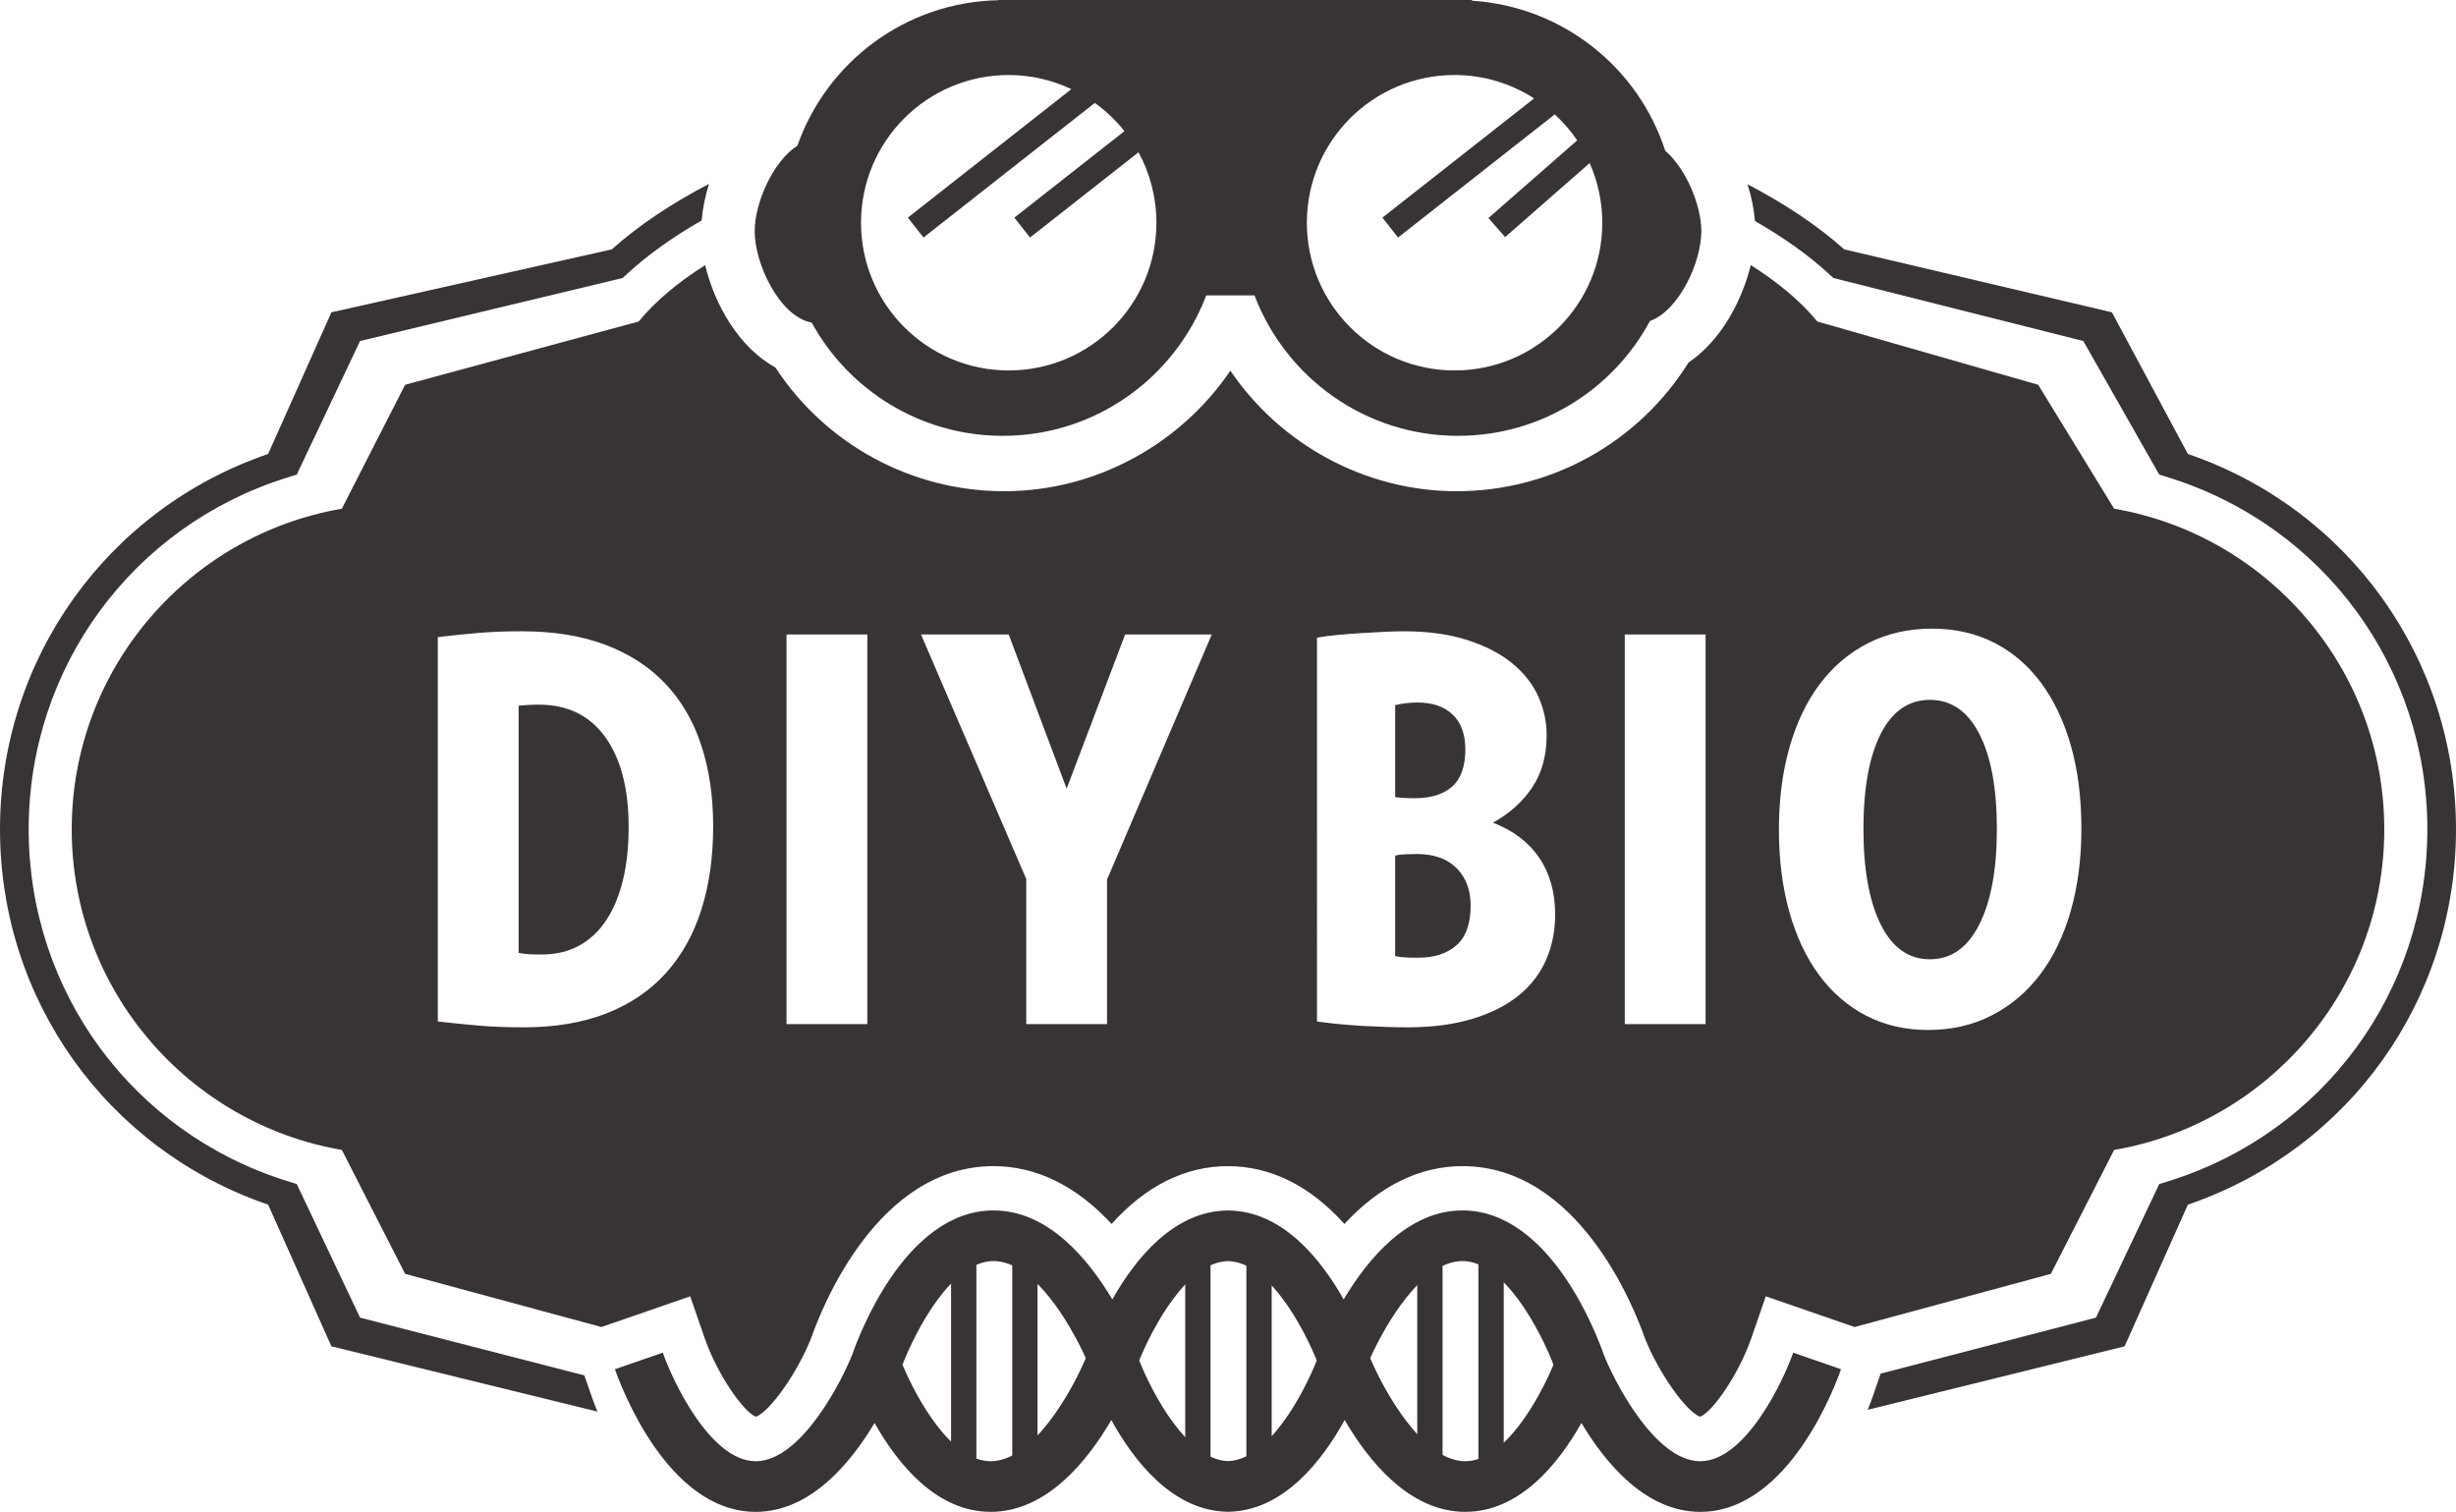 <?xml version="1.0" encoding="utf-8"?>
<!-- Generator: Adobe Illustrator 15.0.0, SVG Export Plug-In . SVG Version: 6.00 Build 0)  -->
<!DOCTYPE svg PUBLIC "-//W3C//DTD SVG 1.1//EN" "http://www.w3.org/Graphics/SVG/1.1/DTD/svg11.dtd">
<svg version="1.1" id="Layer_1" xmlns="http://www.w3.org/2000/svg" xmlns:xlink="http://www.w3.org/1999/xlink" x="0px" y="0px"
	 width="921.027px" height="566.928px" viewBox="0 0 921.027 566.928" enable-background="new 0 0 921.027 566.928"
	 xml:space="preserve">
<g>
	<g id="background_cutout_letters">
		<path fill="#383434" d="M530.372,299.321c6.244,0,10.994-1.465,14.254-4.389c3.254-2.92,4.887-7.574,4.887-13.951
			c0-5.58-1.567-9.901-4.684-12.959c-3.129-3.057-7.551-4.586-13.261-4.586c-2.924,0-5.715,0.334-8.37,0.996v34.49
			c1.062,0.131,2.155,0.231,3.285,0.297C527.614,299.29,528.907,299.321,530.372,299.321z"/>
		<path fill="#383434" d="M202.061,264.235c-1.467,0-2.728,0.037-3.794,0.101c-1.062,0.065-2.322,0.168-3.779,0.297v92.696
			c1.457,0.271,2.751,0.433,3.883,0.496c1.129,0.07,2.692,0.104,4.687,0.104c5.445,0,10.196-1.127,14.253-3.392
			c4.052-2.258,7.443-5.481,10.17-9.668c2.719-4.186,4.783-9.2,6.178-15.049c1.396-5.85,2.09-12.428,2.09-19.738
			c0-14.354-2.93-25.579-8.768-33.686C221.128,268.29,212.821,264.235,202.061,264.235z"/>
		<path fill="#383434" d="M531.369,320.248c-1.464,0-2.958,0.037-4.485,0.103c-1.529,0.07-2.76,0.231-3.686,0.496v37.68
			c1.324,0.269,2.555,0.43,3.686,0.496c1.13,0.068,2.753,0.102,4.884,0.102c6.108,0,10.93-1.562,14.454-4.688
			c3.517-3.119,5.283-8.074,5.283-14.85c0-5.847-1.768-10.531-5.283-14.056C542.696,322.014,537.747,320.248,531.369,320.248z"/>
		<path fill="#383434" d="M792.823,190.76l-28.479-46.473l-82.827-23.73c-6.164-7.518-14.623-14.609-24.965-21.16
			c-3.236,13.332-11.144,28.326-23.344,36.56c-18.67,29.918-51.402,48.246-86.952,48.246c-34.263,0-66.051-17.494-84.858-45.207
			c-18.798,27.713-50.596,45.207-84.849,45.207c-34.743,0-66.922-17.597-85.768-46.402c-13.854-7.615-22.856-23.797-26.337-38.381
			c-10.326,6.541-18.776,13.625-24.937,21.139l-87.584,23.73l-23.729,46.473C70.73,200.627,26.901,250.706,26.901,310.989
			c0,60.281,43.829,110.359,101.295,120.224l23.729,46.471l73.597,19.938l33.312-11.514l5.428,15.695
			c4.668,13.492,14.555,27.676,19.175,29.455c5.186-1.724,15.818-16.814,20.783-29.59c4-11.437,24.896-64.382,68.366-64.382
			c16.057,0,31.088,7.42,44.271,21.685c12.778-14.26,27.577-21.676,43.611-21.676c16.068,0,30.899,7.416,43.693,21.68
			c13.187-14.269,28.212-21.688,44.272-21.688c43.473,0,64.366,52.945,68.367,64.381c4.965,12.775,15.592,27.867,20.784,29.591
			c4.614-1.779,14.508-15.963,19.169-29.455l5.433-15.695l33.312,11.514l73.591-19.938l23.731-46.471
			c57.475-9.863,101.303-59.941,101.303-120.224C894.126,250.706,850.298,200.627,792.823,190.76z M263.057,340.981
			c-2.931,9.307-7.345,17.242-13.256,23.824c-5.915,6.578-13.322,11.629-22.227,15.146c-8.904,3.523-19.343,5.285-31.301,5.285
			c-5.976,0-11.359-0.201-16.146-0.598c-4.781-0.398-10.1-0.928-15.948-1.596V238.918c5.45-0.664,10.602-1.197,15.453-1.597
			c4.851-0.397,10.197-0.598,16.048-0.598c11.959,0,22.425,1.697,31.394,5.084c8.974,3.389,16.449,8.242,22.428,14.549
			c5.98,6.318,10.468,13.99,13.452,23.027c2.994,9.039,4.49,19.203,4.49,30.5C267.445,321.315,265.984,331.682,263.057,340.981z
			 M325.254,384.039H294.95V237.92h30.304V384.039L325.254,384.039z M415.151,329.821v54.219h-30.296v-54.42l-39.473-91.698h32.892
			l21.729,57.809l21.93-57.809h32.492L415.151,329.821z M579.81,359.92c-2.262,5.182-5.683,9.635-10.267,13.356
			c-4.584,3.723-10.363,6.646-17.346,8.771c-6.979,2.123-15.119,3.188-24.415,3.188c-4.387,0-9.738-0.168-16.048-0.496
			c-6.312-0.334-12.259-0.899-17.845-1.696V239.116c2.128-0.398,4.616-0.728,7.476-0.996c2.855-0.265,5.81-0.494,8.873-0.695
			c3.053-0.199,6.01-0.365,8.87-0.5c2.853-0.131,5.283-0.199,7.277-0.199c9.163,0,17.139,1.101,23.92,3.291
			c6.776,2.191,12.357,5.08,16.742,8.672c4.391,3.588,7.644,7.707,9.771,12.355c2.123,4.656,3.189,9.504,3.189,14.555
			c0,7.709-1.793,14.254-5.383,19.635c-3.587,5.381-8.51,9.804-14.753,13.256c7.573,2.926,13.358,7.31,17.345,13.154
			c3.987,5.854,5.979,12.959,5.979,21.332C583.197,349.088,582.068,354.739,579.81,359.92z M639.611,384.039h-30.305V237.92h30.305
			V384.039z M776.557,341.578c-2.664,9.31-6.479,17.242-11.462,23.822s-11.03,11.695-18.143,15.351
			c-7.108,3.655-15.044,5.481-23.823,5.481c-8.64,0-16.412-1.795-23.318-5.381c-6.92-3.588-12.793-8.672-17.646-15.25
			c-4.853-6.58-8.572-14.484-11.16-23.723c-2.591-9.236-3.891-19.505-3.891-30.8c0-11.294,1.331-21.596,3.987-30.896
			c2.664-9.303,6.479-17.244,11.462-23.826c4.987-6.576,11.031-11.66,18.142-15.248c7.111-3.588,15.051-5.381,23.825-5.381
			c8.634,0,16.407,1.76,23.322,5.283c6.905,3.523,12.788,8.57,17.641,15.146c4.85,6.584,8.567,14.452,11.163,23.627
			c2.591,9.166,3.89,19.467,3.89,30.895C780.546,321.977,779.215,332.281,776.557,341.578z"/>
		<path fill="#383434" d="M723.73,262.442c-7.976,0-14.123,4.254-18.439,12.761c-4.319,8.504-6.477,20.396-6.477,35.68
			c0,15.151,2.156,27.075,6.477,35.78c4.316,8.705,10.465,13.058,18.439,13.058c7.974,0,14.151-4.353,18.532-13.058
			c4.39-8.704,6.588-20.629,6.588-35.78c0-15.283-2.198-27.176-6.588-35.68C737.883,266.696,731.704,262.442,723.73,262.442z"/>
	</g>
	<path id="black_background_full" display="none" fill="#383434" d="M792.823,190.76l-28.479-46.473l-82.827-23.73
		c-6.164-7.518-14.623-14.609-24.965-21.16c-3.236,13.332-11.144,28.326-23.344,36.56c-18.67,29.918-51.402,48.246-86.952,48.246
		c-34.263,0-66.051-17.494-84.858-45.207c-18.798,27.713-50.596,45.207-84.849,45.207c-34.743,0-66.922-17.597-85.768-46.402
		c-13.854-7.615-22.856-23.797-26.337-38.381c-10.326,6.541-18.776,13.625-24.937,21.139l-87.584,23.73l-23.729,46.473
		C70.73,200.627,26.901,250.706,26.901,310.989c0,60.281,43.829,110.359,101.295,120.224l23.729,46.471l73.597,19.938l33.312-11.514
		l5.428,15.695c4.668,13.492,14.555,27.676,19.175,29.455c5.186-1.724,15.818-16.814,20.783-29.59
		c4-11.437,24.896-64.382,68.366-64.382c16.057,0,31.088,7.42,44.271,21.685c12.778-14.26,27.577-21.676,43.611-21.676
		c16.068,0,30.899,7.416,43.693,21.68c13.187-14.269,28.212-21.688,44.272-21.688c43.473,0,64.366,52.945,68.367,64.381
		c4.965,12.775,15.592,27.867,20.784,29.591c4.614-1.779,14.508-15.963,19.169-29.455l5.433-15.695l33.312,11.514l73.591-19.938
		l23.731-46.471c57.475-9.863,101.303-59.941,101.303-120.224C894.126,250.706,850.298,200.627,792.823,190.76z"/>
	<g id="DIYBIO_white" display="none">
		<path display="inline" fill="#383434" d="M267.445,309.885c0,11.43-1.461,21.797-4.389,31.096
			c-2.931,9.307-7.345,17.242-13.257,23.824c-5.914,6.578-13.321,11.629-22.226,15.146c-8.904,3.523-19.343,5.285-31.301,5.285
			c-5.976,0-11.359-0.201-16.146-0.598c-4.781-0.398-10.1-0.928-15.948-1.596V238.918c5.45-0.664,10.602-1.197,15.453-1.597
			c4.851-0.397,10.197-0.598,16.048-0.598c11.959,0,22.425,1.697,31.394,5.084c8.974,3.389,16.449,8.242,22.428,14.549
			c5.98,6.318,10.468,13.99,13.452,23.027C265.949,288.424,267.445,298.588,267.445,309.885z M235.746,310.083
			c0-14.354-2.93-25.58-8.768-33.687c-5.852-8.106-14.157-12.162-24.918-12.162c-1.468,0-2.728,0.037-3.794,0.101
			c-1.062,0.065-2.322,0.168-3.779,0.297v92.696c1.457,0.271,2.751,0.433,3.883,0.496c1.129,0.07,2.692,0.104,4.687,0.104
			c5.445,0,10.196-1.127,14.253-3.392c4.052-2.258,7.443-5.481,10.17-9.668c2.719-4.186,4.783-9.2,6.178-15.049
			C235.052,323.971,235.746,317.393,235.746,310.083z"/>
		<path display="inline" fill="#383434" d="M294.95,384.039V237.92h30.304v146.119H294.95z"/>
		<path display="inline" fill="#383434" d="M415.151,329.821v54.219h-30.296v-54.42l-39.473-91.698h32.892l21.729,57.809
			l21.93-57.809h32.492L415.151,329.821z"/>
		<path display="inline" fill="#383434" d="M583.197,342.975c0,6.113-1.129,11.764-3.388,16.945
			c-2.262,5.182-5.683,9.635-10.268,13.356c-4.582,3.723-10.362,6.646-17.345,8.771c-6.979,2.123-15.119,3.188-24.415,3.188
			c-4.387,0-9.738-0.168-16.048-0.496c-6.312-0.334-12.259-0.899-17.845-1.696V239.116c2.128-0.398,4.616-0.728,7.476-0.996
			c2.855-0.265,5.81-0.494,8.873-0.695c3.054-0.199,6.011-0.365,8.87-0.5c2.853-0.131,5.283-0.199,7.277-0.199
			c9.163,0,17.139,1.101,23.92,3.291c6.776,2.191,12.357,5.08,16.742,8.672c4.391,3.588,7.644,7.707,9.771,12.355
			c2.123,4.656,3.189,9.504,3.189,14.555c0,7.709-1.793,14.254-5.384,19.635c-3.586,5.381-8.509,9.804-14.752,13.256
			c7.573,2.926,13.358,7.31,17.345,13.154C581.207,327.498,583.197,334.602,583.197,342.975z M549.512,280.981
			c0-5.58-1.567-9.901-4.684-12.959c-3.129-3.057-7.551-4.586-13.261-4.586c-2.924,0-5.715,0.334-8.37,0.996v34.49
			c1.062,0.131,2.155,0.231,3.285,0.297c1.131,0.07,2.424,0.102,3.889,0.102c6.244,0,10.994-1.465,14.254-4.389
			C547.88,292.012,549.512,287.358,549.512,280.981z M551.505,339.586c0-5.847-1.768-10.531-5.283-14.056
			c-3.524-3.518-8.475-5.283-14.853-5.283c-1.464,0-2.958,0.037-4.485,0.103c-1.529,0.07-2.76,0.231-3.686,0.496v37.68
			c1.324,0.269,2.555,0.43,3.686,0.496c1.13,0.068,2.753,0.102,4.884,0.102c6.108,0,10.93-1.562,14.454-4.688
			C549.737,351.317,551.505,346.362,551.505,339.586z"/>
		<path display="inline" fill="#383434" d="M609.307,384.039V237.92h30.305v146.119H609.307z"/>
		<path display="inline" fill="#383434" d="M780.546,310.68c0,11.297-1.331,21.602-3.988,30.897
			c-2.664,9.31-6.479,17.242-11.462,23.822s-11.03,11.695-18.143,15.35c-7.108,3.656-15.044,5.482-23.823,5.482
			c-8.64,0-16.412-1.795-23.318-5.381c-6.92-3.588-12.793-8.672-17.646-15.25c-4.853-6.58-8.572-14.484-11.16-23.723
			c-2.591-9.236-3.891-19.505-3.891-30.8c0-11.294,1.331-21.596,3.987-30.896c2.664-9.303,6.479-17.244,11.462-23.826
			c4.987-6.576,11.031-11.66,18.142-15.248c7.111-3.588,15.051-5.381,23.825-5.381c8.634,0,16.407,1.76,23.322,5.283
			c6.905,3.523,12.788,8.57,17.641,15.146c4.85,6.584,8.567,14.452,11.163,23.627C779.246,288.952,780.546,299.252,780.546,310.68z
			 M748.851,310.881c0-15.283-2.198-27.176-6.588-35.68c-4.381-8.507-10.56-12.761-18.532-12.761
			c-7.976,0-14.123,4.254-18.439,12.761c-4.319,8.504-6.477,20.396-6.477,35.68c0,15.151,2.156,27.075,6.477,35.78
			c4.316,8.705,10.465,13.058,18.439,13.058c7.974,0,14.151-4.353,18.532-13.058C746.652,337.958,748.851,326.033,748.851,310.881z"
			/>
	</g>
	<g>
		<g>
			<path fill="#383434" d="M690.405,513.436l-17.943-6.199c-3.654,10.558-17.891,40.707-34.829,40.707
				c-17.038,0-32.468-30.242-36.427-40.551c-1.896-5.476-19.459-53.494-52.771-53.494c-20.422,0-35.503,18.17-44.551,33.377
				c-8.562-15.184-22.989-33.209-43.328-33.363v-0.004l-0.047,0.004c0,0-0.028-0.004-0.041-0.004v0.004
				c-20.339,0.154-34.77,18.181-43.329,33.363c-9.053-15.207-24.129-33.377-44.553-33.377c-33.312,0-50.874,48.021-52.771,53.494
				c-3.958,10.309-19.387,40.551-36.432,40.551c-16.938,0-31.171-30.149-34.822-40.707l-17.952,6.199
				c1.9,5.479,19.467,53.492,52.774,53.492c20.445,0,35.537-18.154,44.585-33.324c8.604,15.24,23.104,33.324,43.556,33.324
				c20.937,0,36.27-19.056,45.229-34.433c8.453,15.336,23.019,34.123,43.714,34.406v0.004c0.013,0,0.021-0.004,0.021-0.004
				l0.065,0.004v-0.004c20.695-0.283,35.254-19.07,43.708-34.406c8.964,15.377,24.297,34.433,45.229,34.433
				c20.454,0,34.956-18.084,43.562-33.324c9.047,15.17,24.139,33.324,44.579,33.324
				C670.943,566.928,688.512,518.914,690.405,513.436z M407.188,509.274c-4.9,11.666-19.557,38.67-35.662,38.67
				c-14.855,0-27.717-23.406-33.084-36.199c4.704-12.182,18.285-38.858,34.146-38.858
				C387.646,472.885,401.36,496.393,407.188,509.274z M493.806,510.164c-4.861,12.199-17.975,37.283-33.297,37.738
				c-15.314-0.455-28.433-25.539-33.294-37.738c5.168-12.69,18.174-37.034,33.294-37.256
				C475.638,473.129,488.641,497.473,493.806,510.164z M582.578,511.744c-5.363,12.793-18.226,36.199-33.086,36.199
				c-16.102,0-30.758-27.004-35.651-38.67c5.819-12.881,19.531-36.389,34.595-36.389
				C564.296,472.885,577.879,499.563,582.578,511.744z"/>
		</g>
		<g>
			<g>
				<polygon fill="#383434" points="366.154,548.928 356.661,548.928 356.661,469.821 366.154,469.821 				"/>
			</g>
			<g>
				<polygon fill="#383434" points="389.093,548.928 379.601,548.928 379.601,469.821 389.093,469.821 				"/>
			</g>
		</g>
		<g>
			<g>
				<polygon fill="#383434" points="453.96,548.928 444.467,548.928 444.467,469.821 453.96,469.821 				"/>
			</g>
			<g>
				<polygon fill="#383434" points="476.897,548.928 467.406,548.928 467.406,469.821 476.897,469.821 				"/>
			</g>
		</g>
		<g>
			<g>
				<polygon fill="#383434" points="540.978,548.928 531.485,548.928 531.485,469.821 540.978,469.821 				"/>
			</g>
			<g>
				<polygon fill="#383434" points="563.917,548.928 554.425,548.928 554.425,469.821 563.917,469.821 				"/>
			</g>
		</g>
	</g>
	<g>
		<path fill="#383434" d="M624.478,56.52c-10.113-31.199-38.461-54.095-72.483-56.255V0h-177.53v0.078
			c-34.939,0.677-64.428,23.244-75.44,54.568c-9.316,5.98-16.019,21.668-16.019,32.051c0,12.283,9.382,32.048,21.388,34.281
			c13.886,25.299,40.76,42.457,71.665,42.457c34.884,0,64.577-21.896,76.302-52.664h18.087
			c11.728,30.769,41.429,52.664,76.312,52.664c31.148,0,58.208-17.428,71.992-43.055c10.976-3.986,19.271-22.133,19.271-33.685
			C638.021,77.262,632.479,63.45,624.478,56.52z M378.274,138.913c-30.593,0-55.381-24.8-55.381-55.39
			c0-30.592,24.788-55.393,55.381-55.393c8.416,0,16.37,1.932,23.51,5.292L340.452,81.61l5.868,7.463l64.261-50.485
			c4.171,3.01,7.906,6.563,11.097,10.59l-41.28,32.434l5.868,7.463L426.961,57.1c4.273,7.851,6.703,16.853,6.703,26.424
			C433.664,114.114,408.865,138.913,378.274,138.913z M545.488,138.913c-30.593,0-55.398-24.8-55.398-55.39
			c0-30.592,24.807-55.393,55.398-55.393c10.994,0,21.218,3.243,29.83,8.768L518.419,81.61l5.867,7.463l58.766-46.176
			c3.16,2.922,6.016,6.16,8.417,9.738l-33.289,29.131l6.248,7.148l31.712-27.752c3.031,6.844,4.736,14.397,4.736,22.36
			C600.876,114.114,576.079,138.913,545.488,138.913z"/>
	</g>
	<path fill="#383434" d="M820.475,170.231l-28.479-53.112L691.603,93.506c-10.017-8.953-22.286-17.103-36.265-24.416
		c1.474,4.602,2.42,9.26,2.771,13.783c10.707,6.143,20.135,12.799,27.885,19.955l1.548,1.426l93.713,23.621l28.476,50.088
		l3.771,1.176c57.887,18.143,96.779,71.129,96.779,131.85c0,60.72-38.894,113.705-96.779,131.849l-3.771,1.178L786.001,494.1
		l-80.733,20.986l-2.888,8.348c-0.425,1.219-1.081,3.022-1.955,5.219l96.319-23.795l23.73-53.117
		c60.283-20.649,100.553-76.66,100.553-140.752C921.027,246.893,880.759,190.883,820.475,170.231z"/>
	<path fill="#383434" d="M229.426,93.506l-105.144,23.611l-23.729,53.112C40.269,190.883,0,246.893,0,310.989
		c0,64.092,40.27,120.103,100.553,140.752l23.729,53.117l99.752,24.474c-1.022-2.519-1.757-4.554-2.229-5.896l-2.66-7.672
		L135.027,494.1l-23.732-50.086l-3.771-1.178c-57.882-18.144-96.773-71.13-96.773-131.849c0-60.721,38.893-113.707,96.773-131.85
		l3.771-1.176l23.732-50.088l98.458-23.621l1.547-1.426c7.819-7.224,17.28-13.968,28.106-20.158
		c0.361-4.349,1.263-8.996,2.754-13.715C251.816,76.301,239.501,84.502,229.426,93.506z"/>
</g>
</svg>
